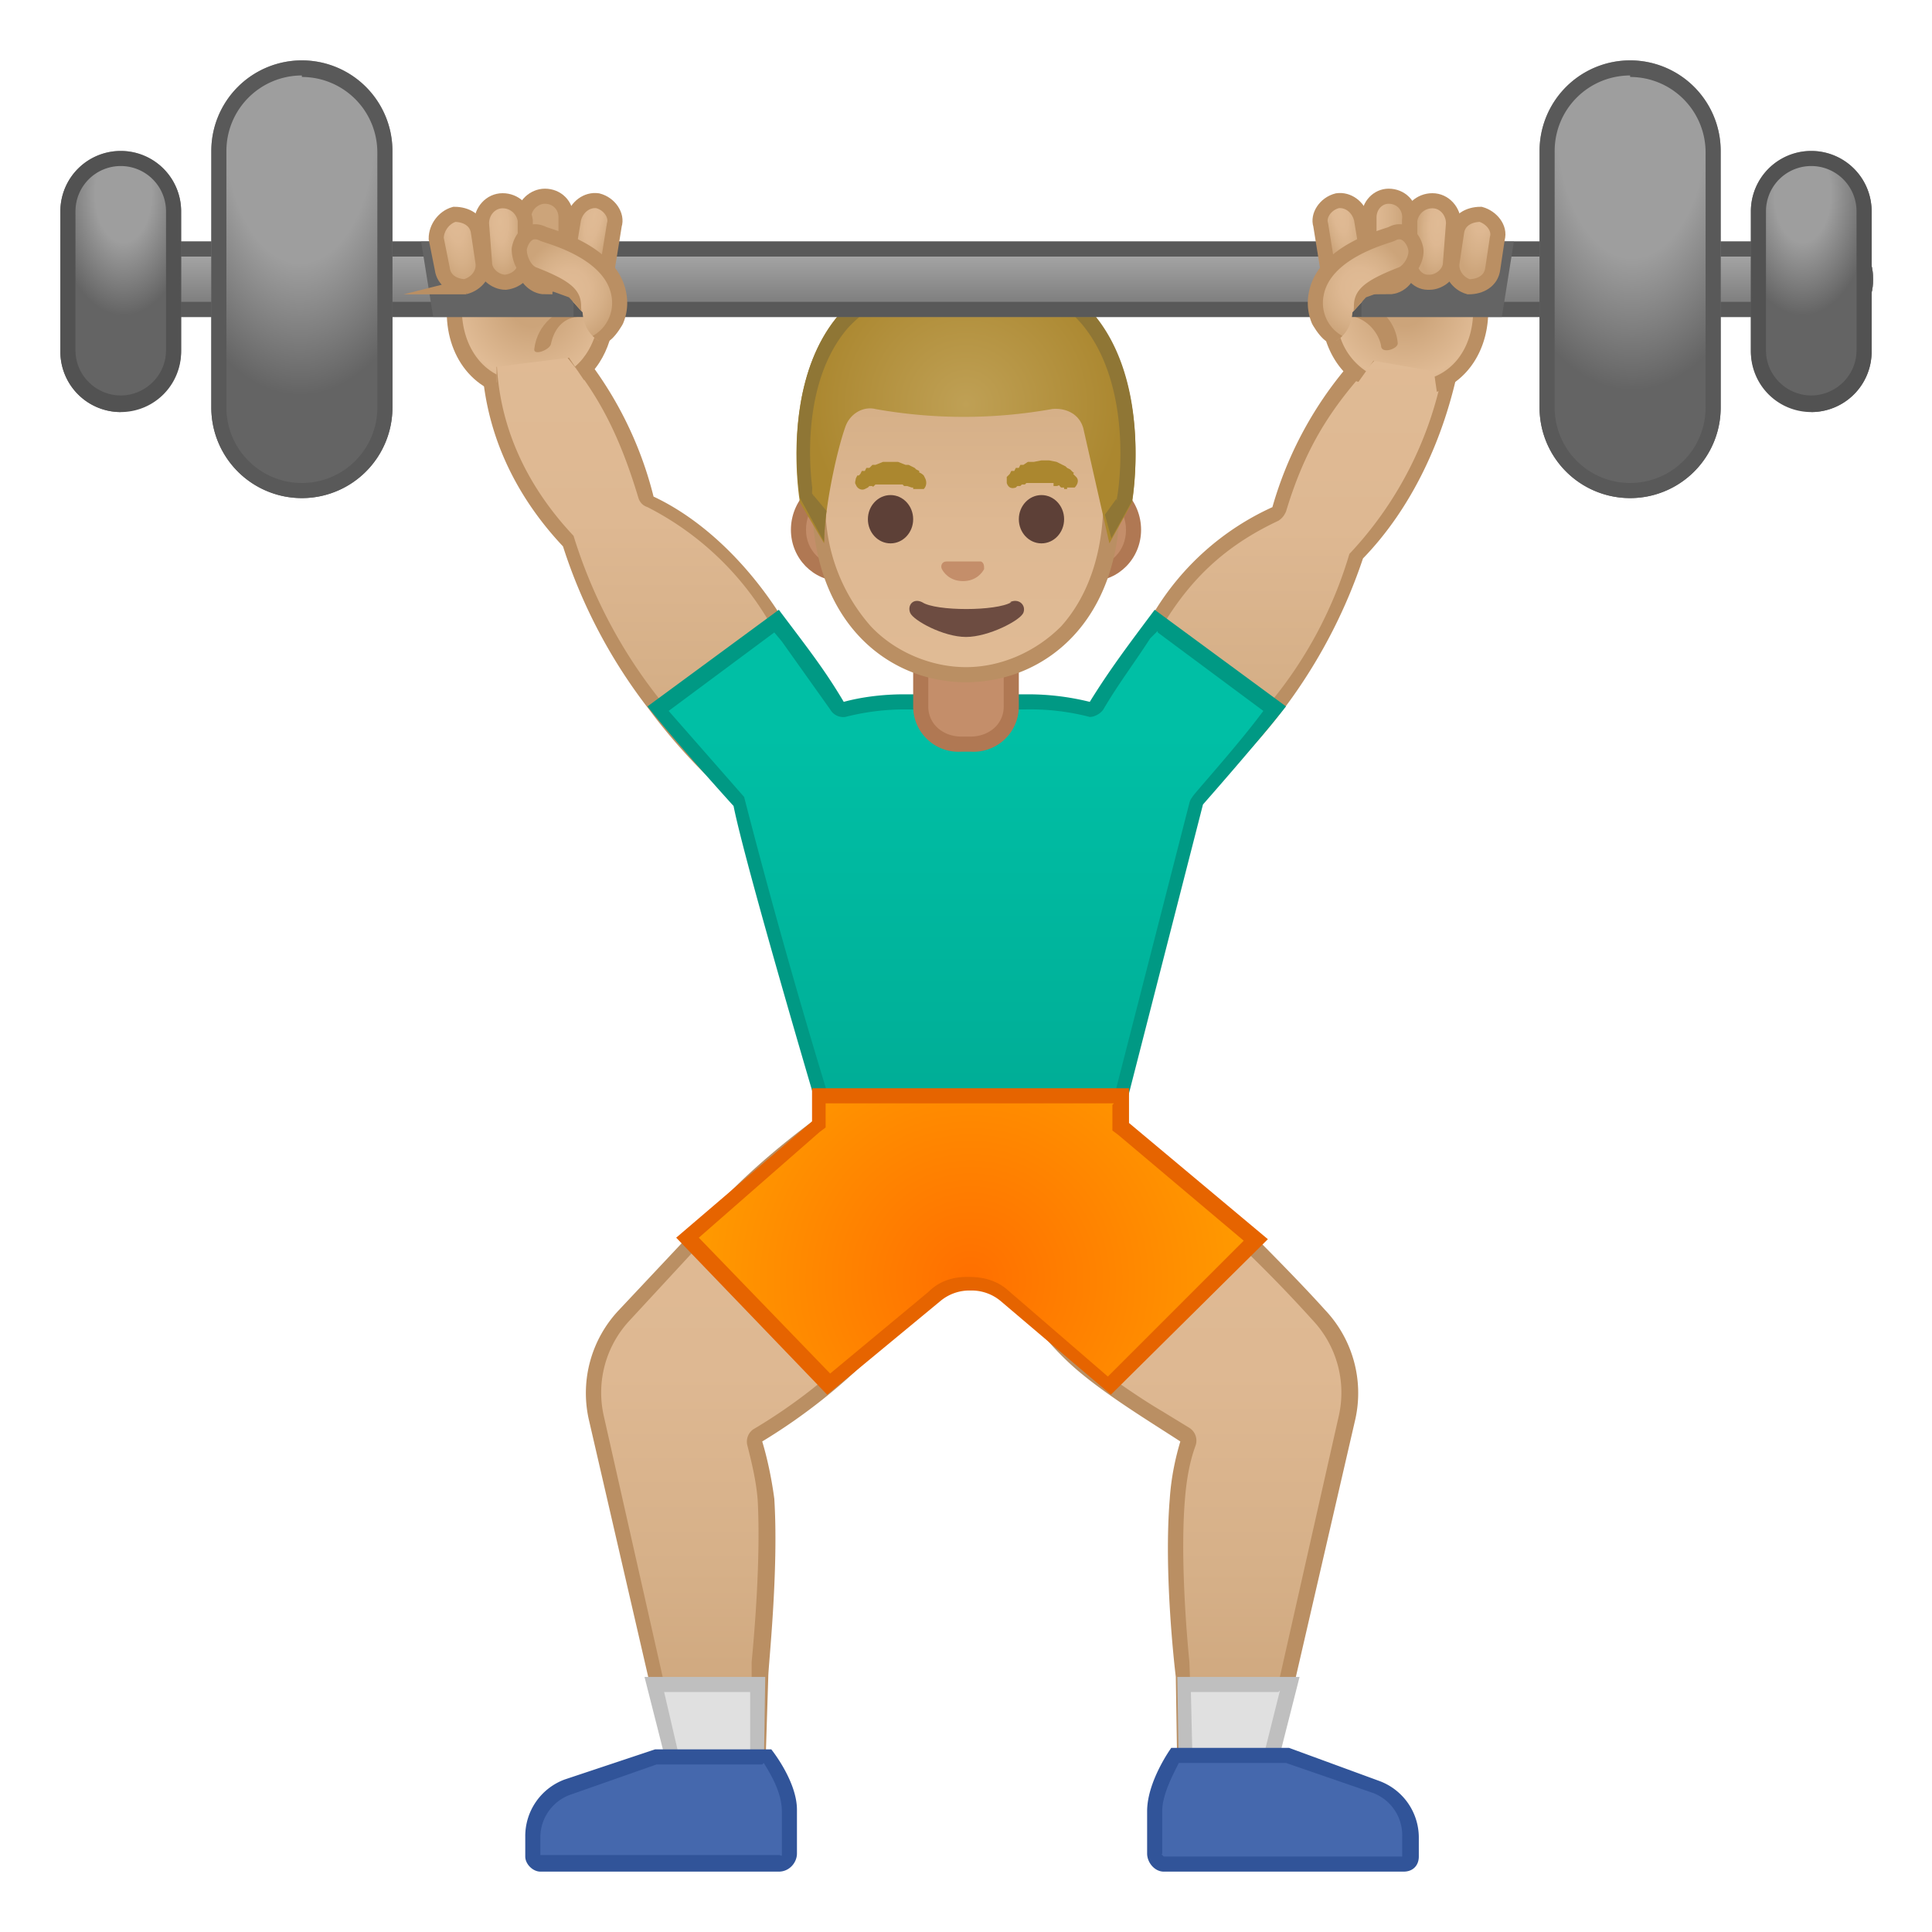 <svg viewBox="0 0 128 128" xmlns="http://www.w3.org/2000/svg" xmlns:xlink="http://www.w3.org/1999/xlink"><circle cx="76" cy="50.4" r="3.7" fill="#FBC11B"/><linearGradient id="a" x1="83.9" x2="83.9" y1="54.1" y2="22.3" gradientUnits="userSpaceOnUse"><stop stop-color="#CCA47A" offset="0"/><stop stop-color="#D6B088" offset=".3"/><stop stop-color="#DEB892" offset=".6"/><stop stop-color="#E0BB95" offset="1"/></linearGradient><path d="M75.8 54c-.6 0-1.3-.2-2.1-.8-1.9-1.4-2.5-3.5-1.6-5.3 1.2-2.3 2.3-3.7 3.8-5.7a289.3 289.3 0 0 0 1-1.5 17 17 0 0 1 7.6-6.7l.2-.3c1.6-5 3.8-8 7.2-11.4l4.2 2A25.1 25.1 0 0 1 89.8 37a28.2 28.2 0 0 1-5.2 9.9 29 29 0 0 1-6.4 6.3c-1 .7-1.7 1-2.4 1z" fill="url(#a)"/><path d="M92 23l3.6 1.6a24.4 24.4 0 0 1-6.2 12.1 27.8 27.8 0 0 1-5.2 9.8 27.2 27.2 0 0 1-6.2 6.1c-1 .7-1.6 1-2.1 1-.6 0-1.2-.3-2-.8-1.6-1.3-2.2-3.1-1.3-4.7 1.1-2.2 2.2-3.7 3.7-5.7l1-1.3V41c1.9-3 4.2-5 7.4-6.5.3-.2.4-.4.5-.6 1.5-5 3.6-7.7 6.8-11m-.2-1.2a25 25 0 0 0-7.5 11.9 17.7 17.7 0 0 0-7.8 6.9c-2 2.8-3.4 4.3-4.8 7.1-1.1 2.1-.3 4.5 1.7 6 1 .7 1.7 1 2.4 1 .9 0 1.7-.4 2.7-1A35 35 0 0 0 90.3 37c3.2-3.3 5.4-7.9 6.4-13l-4.9-2.3z" fill="#BA8F63"/><circle cx="52" cy="50.4" r="3.7" fill="#FBC11B"/><linearGradient id="b" x1="44.3" x2="44.3" y1="54.1" y2="21.4" gradientUnits="userSpaceOnUse"><stop stop-color="#CCA47A" offset="0"/><stop stop-color="#D6B088" offset=".3"/><stop stop-color="#DEB892" offset=".6"/><stop stop-color="#E0BB95" offset="1"/></linearGradient><path d="M52.2 54c-.6 0-1.3-.2-2.3-.9a29 29 0 0 1-6.5-6.5 33.4 33.4 0 0 1-5.8-10.7 18.3 18.3 0 0 1-5.3-12.5l3.9-2c3.3 3.4 5 6.3 6.6 11.5l.3.3a20.3 20.3 0 0 1 8.1 7.6l1 1.4c1.5 2 2.5 3.4 3.7 5.6 1 1.8.4 4-1.5 5.4-.9.6-1.5.9-2.2.9z" fill="url(#b)"/><path d="M36.1 22c3 3.2 4.7 6 6.2 11 .1.3.3.5.6.6a19.7 19.7 0 0 1 8 7.5l1 1.4c1.4 2 2.4 3.4 3.6 5.6.8 1.6.3 3.4-1.4 4.7-.8.5-1.4.8-1.9.8s-1.1-.3-2-.9H50a28.1 28.1 0 0 1-6.4-6.5A33 33 0 0 1 38 35.5c-3.2-3.4-5-7.4-5.1-11.8l3.3-1.7m.2-1.2l-4.5 2.3c0 5.3 2.2 9.7 5.4 13.1A35 35 0 0 0 43 47c1.7 2.3 4.5 5.4 6.6 6.6 1 .7 1.8 1 2.6 1s1.5-.2 2.5-1c2-1.4 2.8-3.8 1.7-5.9-1.5-2.8-2.8-4.3-4.8-7.1-2-3.1-4.9-6.1-8.3-7.7a24.8 24.8 0 0 0-7-12z" fill="#BA8F63"/><linearGradient id="c" x1="64" x2="64" y1="48.6" y2="75" gradientUnits="userSpaceOnUse"><stop stop-color="#00BFA5" offset="0"/><stop stop-color="#00B29A" offset=".7"/><stop stop-color="#00AB94" offset="1"/></linearGradient><path d="M54.6 73.2a471.2 471.2 0 0 1-5.6-20L43.6 47l7.9-5.8.7 1a48.7 48.7 0 0 1 3.6 4.9h.2c1.2-.3 2.5-.5 4-.5h8a16.2 16.2 0 0 1 4.2.5c.2 0 .4 0 .4-.2 1-1.7 2-3 3.2-4.7l.8-1 7.8 5.8-5.1 6.1-.1.2-5.1 20H54.6z" fill="url(#c)"/><path d="M76.7 41.9l7 5.2C82 49.4 79 52.7 79 52.8a1 1 0 0 0-.2.4l-5 19.5H54.9a469.3 469.3 0 0 1-5.6-19.9l-5-5.7 7-5.2.5.6L55 47a1 1 0 0 0 1 .5 16 16 0 0 1 3.9-.5H68a15.7 15.7 0 0 1 4.2.5c.3 0 .7-.2.9-.5 1-1.7 2-3 3.1-4.7l.5-.5m-.2-1.4c-1.8 2.4-3 4-4.3 6.1a17 17 0 0 0-4.1-.5h-8.2c-1.5 0-2.9.2-4 .5-1.3-2.2-2.5-3.7-4.3-6.1l-8.7 6.4c1.8 2.3 5.7 6.6 5.7 6.6.8 4 5.6 20.2 5.6 20.2h20.3l5.2-20.3s3.7-4.2 5.5-6.5l-8.7-6.4z" fill="#009984"/><path d="M63.7 49.4a2.6 2.6 0 0 1-2.7-2.6v-3.1h6v3.1c0 1.4-1.2 2.6-2.7 2.6h-.6z" fill="#C48E6A"/><path d="M66.5 44.2v2.6c0 1.2-1 2-2.2 2h-.6c-1.2 0-2.2-.8-2.2-2v-2.6h5m1-1h-7v3.6a3 3 0 0 0 3.2 3h.6a3 3 0 0 0 3.2-3v-3.6z" fill="#B07853"/><defs><path id="d" d="M50.1 17.5h27.7v27.7H50.1z"/></defs><clipPath id="e"><use xlink:href="#d"/></clipPath><g clip-path="url(#e)"><path d="M55.7 38c-1.5 0-2.8-1.3-2.8-3s1.3-3 2.8-3h16.6c1.5 0 2.8 1.4 2.8 3s-1.3 3-2.8 3H55.7z" fill="#C48E6A"/><path d="M72.3 32.6c1.2 0 2.3 1.1 2.3 2.5s-1 2.4-2.3 2.4H55.7c-1.2 0-2.3-1-2.3-2.4s1-2.5 2.3-2.5h16.6m0-1H55.7c-1.8 0-3.3 1.6-3.3 3.5s1.5 3.4 3.3 3.4h16.6c1.8 0 3.3-1.5 3.3-3.4s-1.5-3.5-3.3-3.5z" fill="#B07853"/><linearGradient id="f" x1="64" x2="64" y1="19.7" y2="44.7" gradientUnits="userSpaceOnUse"><stop stop-color="#CCA47A" offset="0"/><stop stop-color="#D6B088" offset=".3"/><stop stop-color="#DEB892" offset=".6"/><stop stop-color="#E0BB95" offset="1"/></linearGradient><path d="M64 44.7c-4.7 0-9.7-3.6-9.7-11.6 0-6.4 3.7-13.3 9.7-13.3s9.6 7 9.6 13.3c0 8-5 11.6-9.6 11.6z" fill="url(#f)"/><path d="M64 20.3c5.6 0 9.1 6.7 9.1 12.8 0 3.5-1 6.4-2.8 8.4-1.7 1.7-4 2.7-6.3 2.7s-4.7-1-6.3-2.7a12 12 0 0 1-3-8.4c0-6.1 3.6-12.8 9.3-12.8m0-1c-5.3 0-10.2 5.7-10.2 13.8 0 8.1 5 12.1 10.2 12.1s10.2-4 10.2-12c0-8.2-5-13.9-10.2-13.9z" fill="#BA8F63"/><path d="M56.7 31.7l.1-.2h.1l.1-.1.1-.2h.2l.1-.2h.2l.2-.2h.2l.5-.2h1l.5.2h.2l.2.1.2.1.1.1.2.1v.1a.9.9 0 0 1 .3.2l.1.2c.1.2.1.5-.1.7h-.7v-.1h-.1l-.3-.1h-.2l-.1-.1H58l-.1.1c-.1.1-.1 0-.1 0h-.2l-.1.1-.2.1c-.2.1-.5 0-.6-.3-.1-.1 0-.3 0-.4zm14 .7h-.2v-.1h-.2l-.1-.1c0-.1-.1 0-.2 0h-.2V32H68l-.1.1h-.2l-.1.1c-.1.1 0 0 0 0h-.2l-.1.1c-.3.1-.5 0-.6-.3v-.4l.2-.2.1-.2h.2l.1-.2h.2l.1-.2h.2l.3-.2h.4l.5-.1h.5l.5.1.2.1.2.1.2.1.1.1.2.1.1.1.1.1c.1 0 0 .1 0 .1l.2.2c.2.2.1.5-.1.7h-.5z" fill="#AB872F"/><g fill="#5D4037"><ellipse cx="59" cy="34.4" rx="1.5" ry="1.6"/><ellipse cx="69" cy="34.4" rx="1.5" ry="1.6"/></g><radialGradient id="g" cx="64" cy="26.8" r="10.3" gradientUnits="userSpaceOnUse"><stop stop-color="#BFA055" offset="0"/><stop stop-color="#AB872F" offset="1"/></radialGradient><path d="M64 17.5c-13.8 0-11 15.8-11 15.8l1.6 2.7c0-2.2.8-6 1.4-7.7.3-.9 1.2-1.4 2-1.2a33.3 33.3 0 0 0 11.7 0c1-.1 1.9.4 2.1 1.4l1.7 7.5 1.5-2.7s2.8-15.8-11-15.8z" fill="url(#g)"/><defs><path id="h" d="M64 17.5C50.3 17.5 53 33 53 33l1.6 2.9.2-2-1-1.2s0-13 10.2-13 9.3 9.5 9.3 9.5L74 33l-.8 1.1.5 1.8 1.4-2.9s2.8-15.6-11-15.6z"/></defs><clipPath id="i"><use xlink:href="#h"/></clipPath><g clip-path="url(#i)"><path d="M64 18.5c3.5 0 6 1 7.7 3C75 25.5 74.2 32 74 33v.2l-1.2-5a2.8 2.8 0 0 0-3.2-2 33.4 33.4 0 0 1-11.8 0c-1.2 0-2.3.7-2.7 1.8-.4 1-1 3-1.2 4.9-.2-1.1-1-7.4 2.3-11.2a10 10 0 0 1 7.9-3.1m0-1C50 17.5 52.9 33 52.9 33l1.7 3c0-2.3.8-6.2 1.4-7.9a1.8 1.8 0 0 1 2-1.1 33.3 33.3 0 0 0 12 0c.9 0 1.6.5 1.8 1.4l1.7 7.5 1.5-2.7s2.8-15.8-11-15.8z" fill="#8F7635"/></g><path d="M65 37.2h-2.3c-.3 0-.4.3-.3.5.1.2.5.8 1.4.8s1.3-.6 1.4-.8c0-.2 0-.4-.2-.5z" fill="#C48E6A"/></g><path fill="none" d="M50.5 17.7h27.7v40.1H50.5z"/><linearGradient id="j" x1="51.3" x2="51.3" y1="116.9" y2="73.6" gradientUnits="userSpaceOnUse"><stop stop-color="#CCA47A" offset="0"/><stop stop-color="#D6B088" offset=".3"/><stop stop-color="#DEB892" offset=".6"/><stop stop-color="#E0BB95" offset="1"/></linearGradient><path d="M44.7 117l-5.2-23.1c-.6-2.4.1-5 1.8-6.8l6.1-6.5a54 54 0 0 1 8.4-7l7.5 8a37 37 0 0 1-13.2 13.5l-.2.5c.4 1.2.6 2.5.7 3.7.4 3.9 0 8.7-.3 10.8v1l-.2 5.8h-5.4z" fill="url(#j)"/><path d="M55.7 74.2l7 7.5a35.6 35.6 0 0 1-12.8 13 1 1 0 0 0-.4 1c.3 1.2.6 2.4.7 3.7.2 3.8-.2 8.6-.4 10.7v1l-.2 5.3h-4.5L40 93.8a7 7 0 0 1 1.7-6.3l6.1-6.6c3-3.1 6.5-5.7 8-6.7m0-1.3S51 76 47.2 80.2L41 86.8a8 8 0 0 0-2 7.2l5.4 23.4h6.3l.2-6.3c0-.7.7-7 .4-11.8-.2-1.5-.5-2.8-.8-3.8A38.3 38.3 0 0 0 64 81.6l-8-8.7z" fill="#BA8F63"/><path fill="#E0E0E0" d="M44.6 117l-1.3-5.4h7l-.2 5.3z"/><path d="M49.7 112v4.4H45l-1-4.3h5.7m1-1zm0 0h-8l1.6 6.3h6.3l.1-6.3z" fill="#BFBFBF"/><path d="M35.8 123.5l-.3-.1a.5.5 0 0 1-.2-.4v-1.3c0-1.5 1-2.7 2.3-3.3l5.8-2H51c.3.5 1.4 2.1 1.4 3.6v2.8c0 .2 0 .3-.2.5s-.3.2-.5.2H35.8z" fill="#4568AD"/><path d="M50.6 116.8c.5.8 1.2 2 1.2 3.2v2.9c0 .1-.1 0-.2 0H35.8v-1.2a3 3 0 0 1 2-2.8l5.7-2h7m.6-1h-7.7l-6 2a4 4 0 0 0-2.6 3.8v1.3c0 .5.5 1 1 1h15.8c.7 0 1.2-.6 1.2-1.2v-2.9c0-1.9-1.7-4-1.7-4z" fill="#315499"/><linearGradient id="k" x1="-1079.7" x2="-1079.7" y1="116.9" y2="73.6" gradientTransform="matrix(-1 0 0 1 -1002.3 0)" gradientUnits="userSpaceOnUse"><stop stop-color="#CCA47A" offset="0"/><stop stop-color="#D6B088" offset=".3"/><stop stop-color="#DEB892" offset=".6"/><stop stop-color="#E0BB95" offset="1"/></linearGradient><path d="M78.6 117l-.1-6-.1-.9c-.2-2-.6-6.9-.3-10.8 0-1.2.3-2.5.7-3.7 0-.2 0-.4-.2-.5l-1.8-1.2c-1.7-1-3.6-2.2-5-3.4a30.8 30.8 0 0 1-6.4-8.8l6.8-8a95.4 95.4 0 0 1 15.2 13.5 7.5 7.5 0 0 1 1.9 6.7L84 117h-5.5z" fill="url(#k)"/><path d="M72.3 74.3A94.3 94.3 0 0 1 87 87.5a7 7 0 0 1 1.7 6.3l-5.1 22.6H79a514.4 514.4 0 0 0-.2-6.3c-.2-2-.6-7-.3-10.7.1-1.3.3-2.5.7-3.6a1 1 0 0 0-.4-1.2L77 93.5c-1.7-1-3.5-2.3-5-3.4-3-2.7-5.3-6.9-6-8.4l6.2-7.4m-.2-1.4l-7.3 8.7s2.7 5.8 6.7 9.2c2 1.7 4.8 3.4 6.8 4.7-.3 1-.6 2.3-.7 3.8-.4 4.8.3 11 .4 11.8l.1 6.3h6.4L89.8 94a8 8 0 0 0-2-7.2c-1.8-2-4.3-4.5-6.4-6.6C77.7 76.8 72 73 72 73z" fill="#BA8F63"/><path fill="#E0E0E0" d="M78.5 111.6h7l-1.4 5.3h-5.5z"/><path d="M84.8 112l-1.1 4.4H79l-.1-4.3h5.8m1.3-1h-8l.1 6.3h6.4l1.6-6.3z" fill="#BFBFBF"/><path d="M77.1 123.5l-.5-.2a.7.7 0 0 1-.2-.5v-2.9c0-1.4 1-3 1.5-3.6h7.4l5.9 2.1c1.3.5 2.2 1.8 2.2 3.3v1.3l-.1.3-.4.2H77.1z" fill="#4568AD"/><path d="M85.2 116.8l5.8 2a3 3 0 0 1 1.9 2.9v1.3H77.1l-.1-.1c-.1-.1 0 0 0-.1V120c0-1.1.7-2.4 1.1-3.2h7m.3-1h-7.8S76 118 76 120v2.8c0 .6.5 1.2 1.1 1.2H93c.6 0 1-.4 1-1v-1.3a4 4 0 0 0-2.6-3.7l-6-2.2z" fill="#315499"/><path d="M122.5 17c.2 0 .6.6.6 1.5s-.5 1.5-.6 1.5H5.7c-.2 0-.6-.6-.6-1.5s.5-1.5.7-1.5h116.7m0-1H5.7c-.9 0-1.6 1.1-1.6 2.5S5 21 5.8 21h116.7c.9 0 1.6-1.1 1.6-2.5s-.7-2.5-1.6-2.5z" fill="#595959"/><radialGradient id="l" cx="64.3" cy="84.8" r="21" gradientUnits="userSpaceOnUse"><stop stop-color="#FF6F00" offset="0"/><stop stop-color="#FFA000" offset="1"/></radialGradient><path d="M73.5 91.8a953 953 0 0 1-7-5.9c-1-.8-2-.8-2.3-.8-.4 0-1.5 0-2.3.8-.6.5-5.7 4.7-7 6L45.4 82l8.6-7.5v-2h20.1v2l9 7.5-9.7 9.7z" fill="url(#l)"/><path d="M73.7 73.2v1.7l.4.3 8.3 7-9 9-6.6-5.7c-1-.9-2.2-.9-2.7-.9-.4 0-1.6 0-2.6 1L55 91l-8.7-9 8-7 .4-.3v-1.6h19.1m1-1h-21v2.2l-9 7.7 10 10.4 7.5-6.2a3 3 0 0 1 2-.7 3 3 0 0 1 2 .7l7.3 6.2L84 82.1l-9.2-7.7v-2.2z" fill="#E66400"/><defs><path id="m" d="M87.3 24.5l2.7.8 1-1.4 4 .7.2 1.4 2.8.6 3-9.6-12.7-2.8z"/></defs><clipPath id="n"><use xlink:href="#m"/></clipPath><g clip-path="url(#n)"><radialGradient id="o" cx="-1089.3" cy="21.2" r="7" gradientTransform="matrix(.699 .715 .722 -.706 839.2 814)" gradientUnits="userSpaceOnUse"><stop stop-color="#CCA47A" offset=".2"/><stop stop-color="#E0BB95" offset=".7"/><stop stop-color="#CCA47A" offset="1"/></radialGradient><path d="M93.2 25.8a4.8 4.8 0 0 1-5-3.7c-.5-1.8 0-3.4.7-3.8a23.3 23.3 0 0 1 9.2-.8v3a6 6 0 0 1-1.3 3.8c-.9 1-2.2 1.5-3.6 1.5z" fill="url(#o)"/><path d="M96 17.8h1.6v2.8c0 2.3-1.3 4.7-4.4 4.7a4.3 4.3 0 0 1-4.5-3.3c-.4-1.6 0-3 .4-3.3.6-.3 4.1-1 7-1m0-1c-2.7 0-6.6.7-7.5 1.1-2 1.2-1.6 8.5 4.6 8.5 3.4 0 5.4-2.6 5.4-5.7v-3.2c0-.5-1.1-.6-2.6-.6z" fill="#BA8F63"/></g><path d="M89.3 20.9c1.1.1 2 1 2.2 2 0 .6 1.2.2 1.1-.2A3 3 0 0 0 90 20c-.5 0-1.4.8-.6.9z" fill="#BA8F63"/><radialGradient id="p" cx="-1473.2" cy="203.8" r="1.1" gradientTransform="matrix(.216 1.029 .31 -.069 343.8 1547.6)" gradientUnits="userSpaceOnUse"><stop stop-color="#FFCA28" offset=".6"/><stop stop-color="#FFB300" offset="1"/></radialGradient><path d="M88 18c.2.8.9 1.3 1.6 1.1" fill="url(#p)" stroke="#EDA600" stroke-linecap="round" stroke-linejoin="round" stroke-miterlimit="10"/><defs><path id="q" d="M41 24.5l-2.3.7-1-1.5-4.8.6V26l-2.7.6-3-9.6 12.7-2.8z"/></defs><clipPath id="r"><use xlink:href="#q"/></clipPath><g clip-path="url(#r)"><radialGradient id="s" cx="35.4" cy="19.4" r="7" gradientTransform="matrix(-.699 .715 -.722 -.706 74 8.6)" gradientUnits="userSpaceOnUse"><stop stop-color="#CCA47A" offset=".2"/><stop stop-color="#E0BB95" offset=".7"/><stop stop-color="#CCA47A" offset="1"/></radialGradient><path d="M35 25.8c-1.5 0-2.7-.6-3.6-1.6a5.5 5.5 0 0 1-1.3-3.6v-3c.1-.2.6-.4 2-.4 2.8 0 6.6.7 7.2 1 .7.5 1.2 2.1.7 3.9a4.8 4.8 0 0 1-5 3.7z" fill="url(#s)"/><path d="M32.2 17.8c2.8 0 6.3.6 6.9.9.4.3.8 1.7.4 3.3-.3 1-1.2 3.3-4.5 3.3-3 0-4.4-2.4-4.4-4.8V18l1.6-.1m0-1c-1.5 0-2.6.1-2.6.6v3.2c0 3.1 2 5.7 5.4 5.7 6.2 0 6.6-7.3 4.6-8.5-.9-.4-4.7-1-7.4-1z" fill="#BA8F63"/></g><path d="M38.5 20.2c-1.6.2-2.9 1.3-3.1 2.9-.1.5 1 .1 1.1-.3.2-1 .8-1.7 1.7-1.8.2 0 .6-.2.7-.5 0-.2-.1-.4-.4-.3z" fill="#BA8F63"/><linearGradient id="t" x1="64.1" x2="64.1" y1="-11" y2="-6.2" gradientTransform="matrix(1 0 0 1.25 0 28.6)" gradientUnits="userSpaceOnUse"><stop stop-color="#BDBDBD" offset="0"/><stop stop-color="#757575" offset="1"/></linearGradient><path d="M122.5 16H5.7c-.9 0-1.6 1.1-1.6 2.5S5 21 5.8 21h116.7c.9 0 1.6-1.1 1.6-2.5s-.7-2.5-1.6-2.5z" fill="url(#t)"/><path d="M122.5 17c.2 0 .6.6.6 1.5s-.5 1.5-.6 1.5H5.7c-.2 0-.6-.6-.6-1.5s.5-1.5.7-1.5h116.7m0-1H5.7c-.9 0-1.6 1.1-1.6 2.5S5 21 5.8 21h116.7c.9 0 1.6-1.1 1.6-2.5s-.7-2.5-1.6-2.5z" fill="#595959"/><path fill="#646464" d="M38 21h-9.3l-.8-5H38zm52.2 0h9.3l.8-5H90.2z"/><radialGradient id="u" cx="-77" cy="24.9" r="24.3" gradientTransform="matrix(0 .902 -.507 0 32.5 78.1)" gradientUnits="userSpaceOnUse"><stop stop-color="#9E9E9E" offset=".4"/><stop stop-color="#646464" offset=".8"/></radialGradient><path d="M20 33a6 6 0 0 0 6-6V10a6 6 0 0 0-12 0v17a6 6 0 0 0 6 6z" fill="url(#u)"/><radialGradient id="v" cx="-137" cy="29.5" r="3.5" gradientTransform="matrix(1.333 0 0 2.306 190.8 -55.2)" gradientUnits="userSpaceOnUse"><stop stop-color="#9E9E9E" offset=".4"/><stop stop-color="#646464" offset="1"/></radialGradient><path d="M8 27.2a4 4 0 0 0 4-4V14a4 4 0 1 0-8 0v9.3a4 4 0 0 0 4 4z" fill="url(#v)"/><path d="M20 5.1a5 5 0 0 1 5 5V27a5 5 0 0 1-10 0V10a5 5 0 0 1 5-5m0-1a6 6 0 0 0-6 6v17a6 6 0 0 0 12 0V10a6 6 0 0 0-6-6z" fill="#595959"/><path d="M8 11a3 3 0 0 1 3 3v9.2c0 1.7-1.4 3-3 3s-3-1.3-3-3V14a3 3 0 0 1 3-3m0-1a4 4 0 0 0-4 4v9.3a4 4 0 1 0 8 0V14a4 4 0 0 0-4-4z" fill="#525252"/><radialGradient id="w" cx="-976.7" cy="24.9" r="24.3" gradientTransform="matrix(0 .902 .507 0 95.5 889.3)" gradientUnits="userSpaceOnUse"><stop stop-color="#9E9E9E" offset=".4"/><stop stop-color="#646464" offset=".8"/></radialGradient><path d="M108 33a6 6 0 0 1-6-6V10a6 6 0 0 1 12 0v17a6 6 0 0 1-6 6z" fill="url(#w)"/><radialGradient id="x" cx="-946.6" cy="29.5" r="3.5" gradientTransform="matrix(-1.333 0 0 2.306 -1142.4 -55.2)" gradientUnits="userSpaceOnUse"><stop stop-color="#9E9E9E" offset=".4"/><stop stop-color="#646464" offset="1"/></radialGradient><path d="M120 27.2a4 4 0 0 1-4-4V14a4 4 0 1 1 8 0v9.3a4 4 0 0 1-4 4z" fill="url(#x)"/><path d="M108 5.1a5 5 0 0 1 5 5V27a5 5 0 0 1-10 0V10a5 5 0 0 1 5-5m0-1a6 6 0 0 0-6 6v17a6 6 0 0 0 12 0V10a6 6 0 0 0-6-6z" fill="#595959"/><path d="M120 11a3 3 0 0 1 3 3v9.2c0 1.7-1.4 3-3 3s-3-1.3-3-3V14a3 3 0 0 1 3-3m0-1a4 4 0 0 0-4 4v9.3a4 4 0 1 0 8 0V14a4 4 0 0 0-4-4z" fill="#525252"/><radialGradient id="y" cx="-194.4" cy="9.8" r="4.5" fx="-193.5" fy="5.3" gradientTransform="matrix(.003 1.051 -.336 .002 40 218.2)" gradientUnits="userSpaceOnUse"><stop stop-color="#E0BB95" offset="0"/><stop stop-color="#DEB892" offset=".4"/><stop stop-color="#D6B088" offset=".7"/><stop stop-color="#CCA47A" offset="1"/></radialGradient><path d="M36.1 19c-.7 0-1.4-.7-1.4-1.5v-3.1c0-.8.7-1.4 1.4-1.4.8 0 1.4.6 1.4 1.4v3.1c0 .8-.6 1.4-1.4 1.4z" fill="url(#y)" stroke="#BA8F63" stroke-linecap="round" stroke-miterlimit="10"/><radialGradient id="z" cx="-173.6" cy="5.3" r="4" gradientTransform="matrix(-.216 1.029 -.31 -.069 3.5 193.3)" gradientUnits="userSpaceOnUse"><stop stop-color="#E0BB95" offset="0"/><stop stop-color="#DEB892" offset=".4"/><stop stop-color="#D6B088" offset=".7"/><stop stop-color="#CCA47A" offset="1"/></radialGradient><path d="M38.6 19.1c-.8-.1-1.3-.8-1.1-1.6l.5-3c.2-.8.9-1.3 1.6-1.2.8.2 1.3 1 1.1 1.6l-.5 3.1c-.2.8-.9 1.3-1.6 1.1z" fill="url(#z)" stroke="#BA8F63" stroke-linecap="round" stroke-miterlimit="10"/><radialGradient id="A" cx="-190" cy="-50.6" r="3.4" gradientTransform="matrix(.063 1.048 -.397 .026 25 215.1)" gradientUnits="userSpaceOnUse"><stop stop-color="#E0BB95" offset="0"/><stop stop-color="#DEB892" offset=".4"/><stop stop-color="#D6B088" offset=".7"/><stop stop-color="#CCA47A" offset="1"/></radialGradient><path d="M33.5 18.7c-.7 0-1.4-.6-1.4-1.3l-.2-2.6c0-.8.6-1.5 1.4-1.5.8 0 1.4.6 1.5 1.3v2.6c.1.8-.5 1.4-1.3 1.5z" fill="url(#A)" stroke="#BA8F63" stroke-linecap="round" stroke-miterlimit="10"/><radialGradient id="B" cx="-194.1" cy="-3.1" r="4.5" gradientTransform="matrix(.16 1.038 -.378 .058 60 215.8)" gradientUnits="userSpaceOnUse"><stop stop-color="#E0BB95" offset="0"/><stop stop-color="#DEB892" offset=".4"/><stop stop-color="#D6B088" offset=".7"/><stop stop-color="#CCA47A" offset="1"/></radialGradient><path d="M30.9 19c-.8 0-1.5-.4-1.6-1.2l-.4-2c0-.7.5-1.4 1.2-1.6.8 0 1.5.4 1.6 1.2l.3 2c.1.7-.4 1.4-1.2 1.6z" fill="url(#B)" stroke="#BA8F63" stroke-linecap="round" stroke-miterlimit="10"/><defs><path id="C" d="M38.6 20.7l-.9-1-5.5-2 2.4-4.3 6.8 4s.4 2.9.1 3.6c-.3.7-1.1 1.9-1.6 1.7-1.3-.6-1.3-2-1.3-2z"/></defs><clipPath id="D"><use xlink:href="#C"/></clipPath><g clip-path="url(#D)"><radialGradient id="E" cx="-206.5" cy="-313.8" r="4.1" gradientTransform="matrix(.713 .352 -.385 .779 64.1 336.4)" gradientUnits="userSpaceOnUse"><stop stop-color="#E0BB95" offset="0"/><stop stop-color="#DEB892" offset=".4"/><stop stop-color="#D6B088" offset=".7"/><stop stop-color="#CCA47A" offset="1"/></radialGradient><path d="M36 15.5c-1-.5-1.5.4-1.6 1 0 .7.4 1.5 1 1.7 2.3.9 2.6 1.4 2.6 2.1 0 1 .7 2.8 1.3 2.5a3 3 0 0 0 1.7-3.3c-.5-2.8-4.5-3.8-5-4z" fill="url(#E)" stroke="#BA8F63" stroke-linecap="round" stroke-miterlimit="10"/></g><radialGradient id="F" cx="-1516.5" cy="11.5" r="4.5" fx="-1515.6" fy="7.1" gradientTransform="matrix(-.003 1.051 .336 .002 83.1 1608)" gradientUnits="userSpaceOnUse"><stop stop-color="#E0BB95" offset="0"/><stop stop-color="#DEB892" offset=".4"/><stop stop-color="#D6B088" offset=".7"/><stop stop-color="#CCA47A" offset="1"/></radialGradient><path d="M92 19c.8 0 1.4-.7 1.4-1.5v-3.1c0-.8-.6-1.4-1.4-1.4-.7 0-1.3.6-1.3 1.4v3.1c0 .8.6 1.4 1.4 1.4z" fill="url(#F)" stroke="#BA8F63" stroke-linecap="round" stroke-miterlimit="10"/><radialGradient id="G" cx="-1473.7" cy="200.1" r="4" gradientTransform="matrix(.216 1.029 .31 -.069 345 1544)" gradientUnits="userSpaceOnUse"><stop stop-color="#E0BB95" offset="0"/><stop stop-color="#DEB892" offset=".4"/><stop stop-color="#D6B088" offset=".7"/><stop stop-color="#CCA47A" offset="1"/></radialGradient><path d="M89.6 19.1c.8-.1 1.3-.8 1.1-1.6l-.5-3c-.2-.8-.9-1.3-1.6-1.2-.8.2-1.3 1-1.1 1.6L88 18c.2.8.9 1.3 1.6 1.1z" fill="url(#G)" stroke="#BA8F63" stroke-linecap="round" stroke-miterlimit="10"/><radialGradient id="H" cx="-1506.1" cy="-103.6" r="3.4" gradientTransform="matrix(-.063 1.048 .397 .026 41.5 1595.9)" gradientUnits="userSpaceOnUse"><stop stop-color="#E0BB95" offset="0"/><stop stop-color="#DEB892" offset=".4"/><stop stop-color="#D6B088" offset=".7"/><stop stop-color="#CCA47A" offset="1"/></radialGradient><path d="M94.7 18.7c.7 0 1.4-.6 1.4-1.3l.2-2.6c0-.8-.6-1.5-1.4-1.5-.8 0-1.4.6-1.5 1.3v2.6c-.1.8.5 1.5 1.2 1.5z" fill="url(#H)" stroke="#BA8F63" stroke-linecap="round" stroke-miterlimit="10"/><radialGradient id="I" cx="-1479.8" cy="-168.1" r="4.5" gradientTransform="matrix(-.16 1.038 .378 .058 -74.9 1559.3)" gradientUnits="userSpaceOnUse"><stop stop-color="#E0BB95" offset="0"/><stop stop-color="#DEB892" offset=".4"/><stop stop-color="#D6B088" offset=".7"/><stop stop-color="#CCA47A" offset="1"/></radialGradient><path d="M97.3 19c.8 0 1.5-.4 1.6-1.2l.3-2c.2-.7-.4-1.4-1.1-1.6-.8 0-1.5.4-1.6 1.2l-.3 2c-.1.7.4 1.4 1.1 1.6z" fill="url(#I)" stroke="#BA8F63" stroke-linecap="round" stroke-miterlimit="10"/><defs><path id="J" d="M89.6 20.7l.9-1 5.5-2-2.4-4.3-6.8 4s-.4 2.9-.1 3.6c.3.7 1.1 1.9 1.6 1.7 1.3-.6 1.3-2 1.3-2z"/></defs><clipPath id="K"><use xlink:href="#J"/></clipPath><g clip-path="url(#K)"><radialGradient id="L" cx="-1474.2" cy="258.9" r="4.1" gradientTransform="matrix(-.713 .352 .385 .779 -1060.6 336.4)" gradientUnits="userSpaceOnUse"><stop stop-color="#E0BB95" offset="0"/><stop stop-color="#DEB892" offset=".4"/><stop stop-color="#D6B088" offset=".7"/><stop stop-color="#CCA47A" offset="1"/></radialGradient><path d="M92.2 15.5c.9-.5 1.5.4 1.6 1s-.4 1.5-1 1.7c-2.3.9-2.6 1.4-2.6 2.1 0 1-.7 2.8-1.3 2.5a3 3 0 0 1-1.7-3.3c.5-2.8 4.5-3.8 5-4z" fill="url(#L)" stroke="#BA8F63" stroke-linecap="round" stroke-miterlimit="10"/></g><path d="M67 39.9c-1 .6-5 .6-5.9 0-.6-.3-1 .2-.8.7.2.5 2.2 1.6 3.7 1.6s3.6-1.1 3.8-1.6c.2-.5-.3-1-.9-.7z" fill="#6D4C41"/></svg>